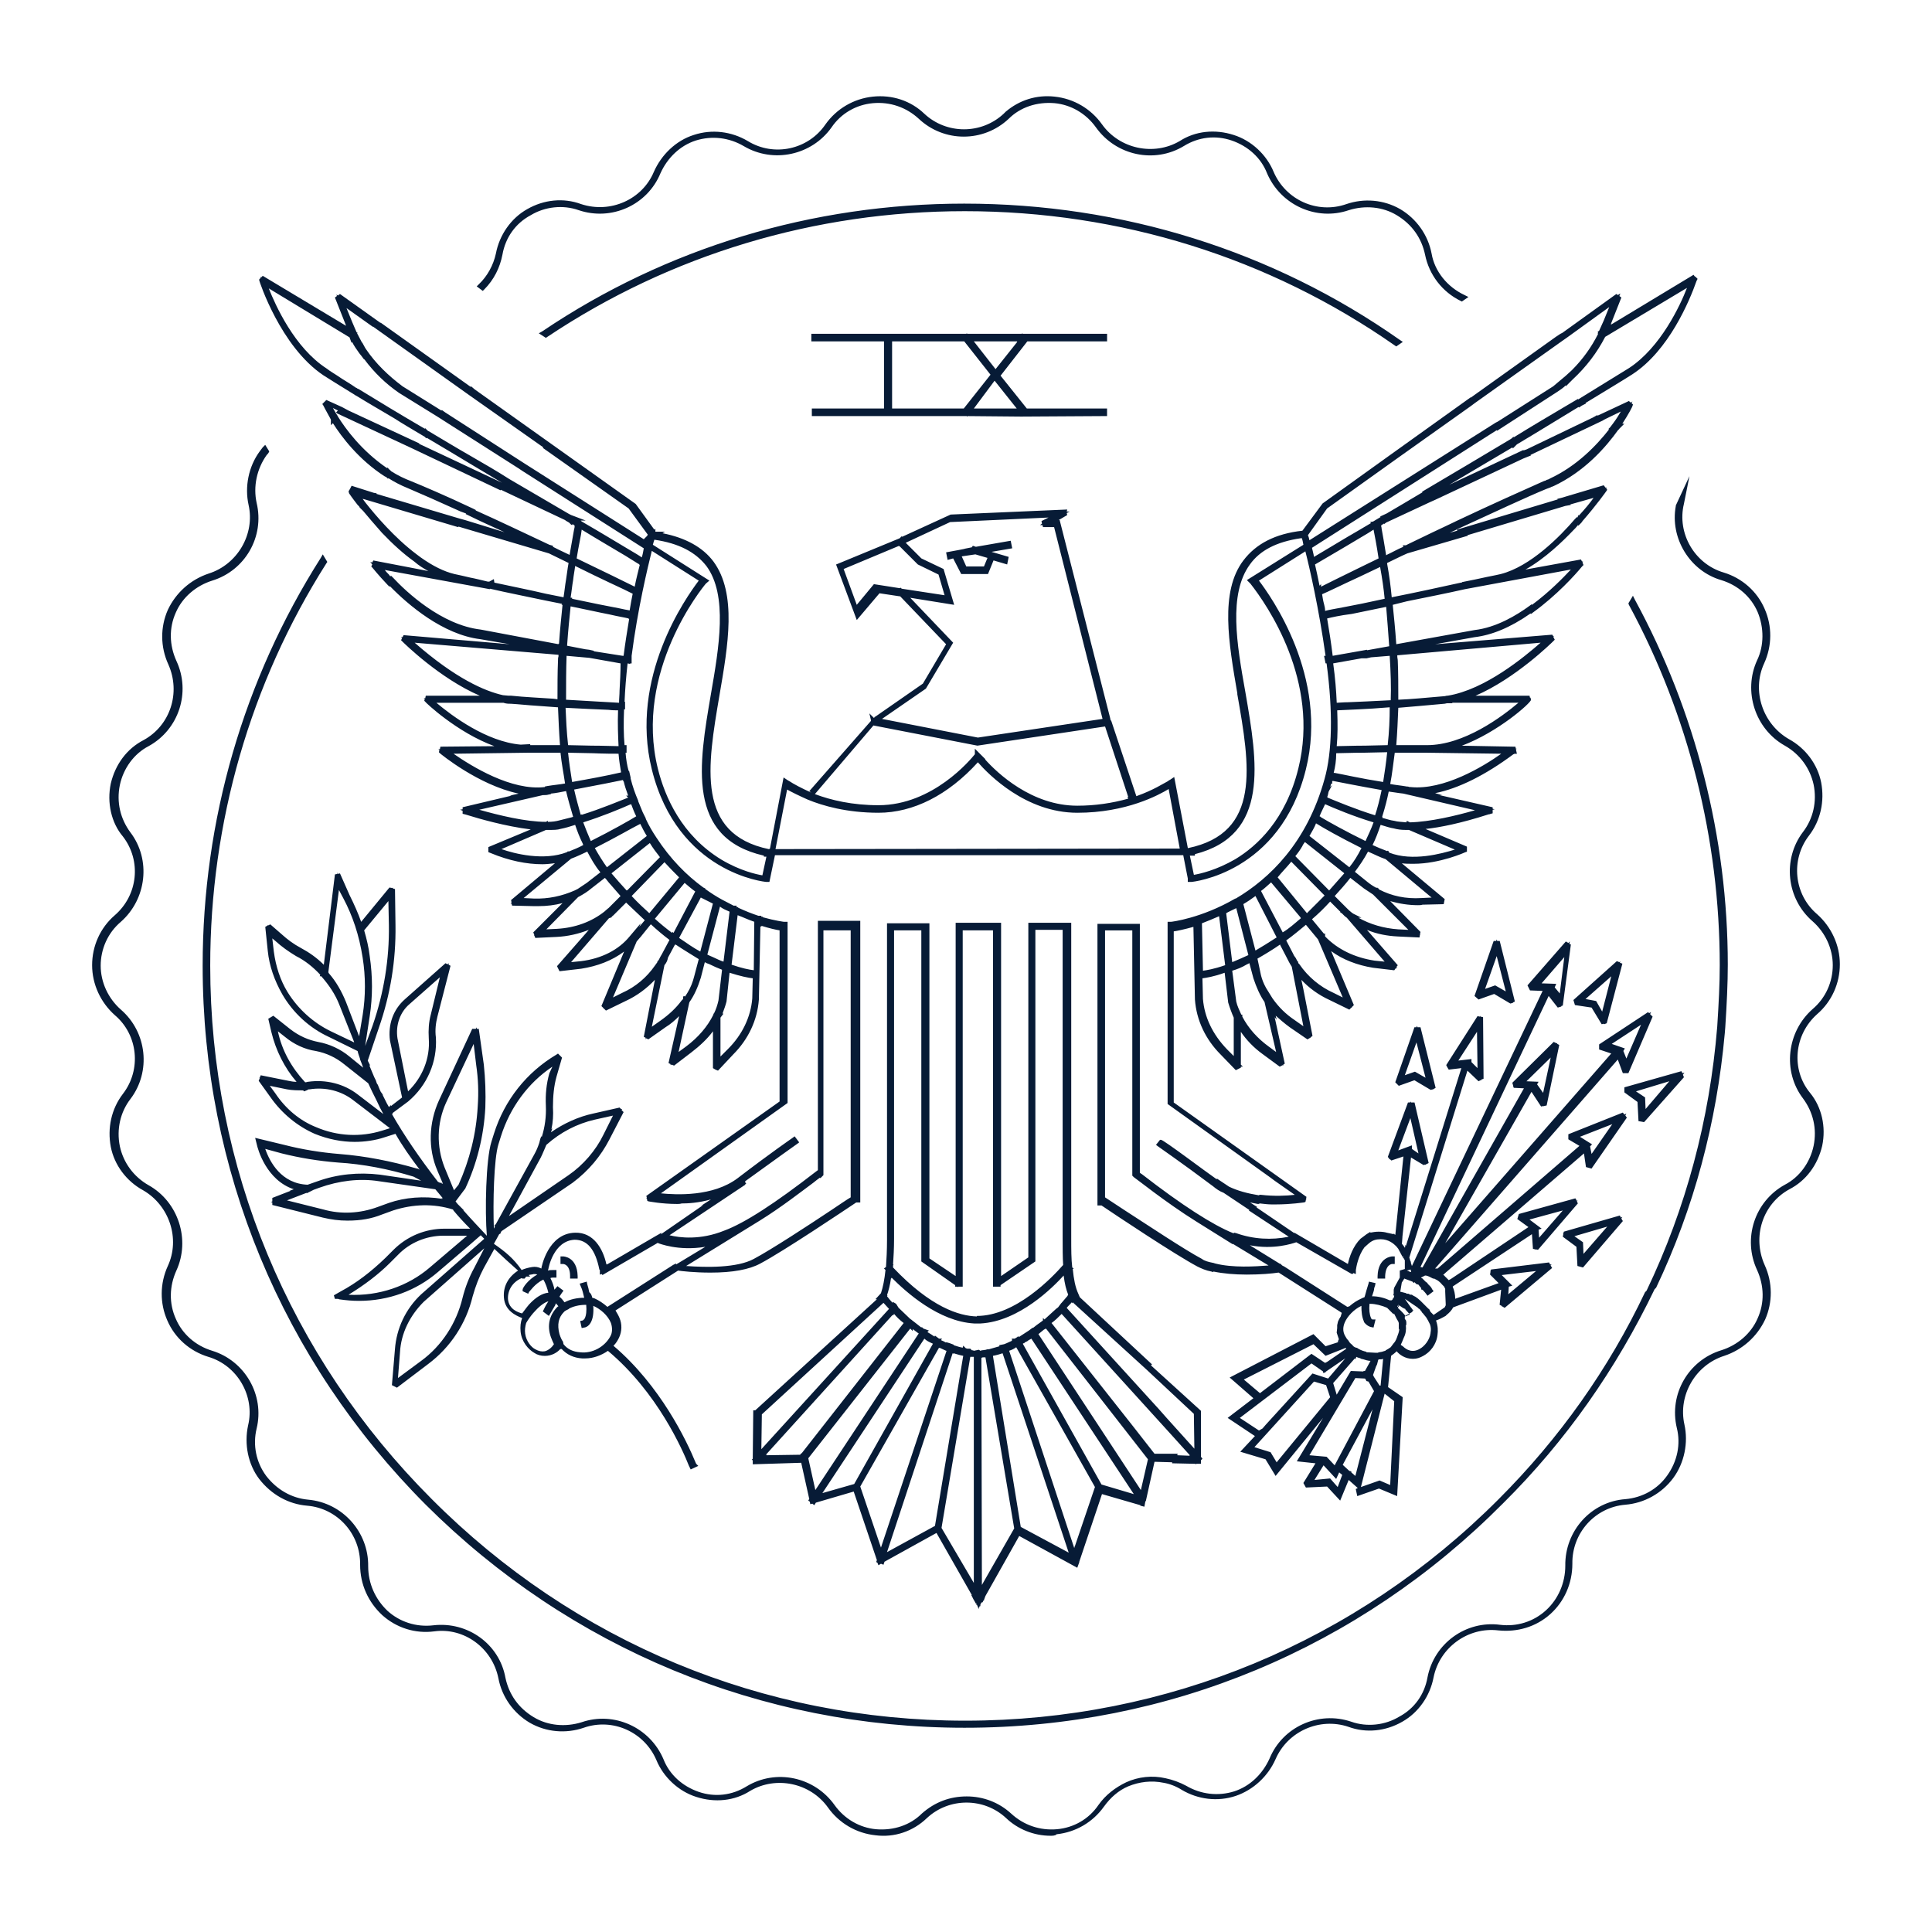 <svg xmlns="http://www.w3.org/2000/svg" width="350" height="350" viewBox="0.5 568.5 350 350"><path fill="#071b36" d="M190.813 901.065c-3.017 0-5.942-1.188-8.045-3.2-4.023-3.748-10.33-3.748-14.354 0-2.47 2.378-5.852 3.566-9.326 3.11-3.474-.367-6.583-2.195-8.594-5.03-3.2-4.48-9.417-5.76-14.08-3.017-2.834 1.828-6.4 2.194-9.783 1.097-3.2-1.006-5.942-3.565-7.222-6.674-2.194-5.12-7.954-7.68-13.166-5.85-3.2 1.096-6.766.822-9.783-.915-2.927-1.737-5.03-4.663-5.67-8.046-1.096-5.486-6.216-9.235-11.61-8.504-3.475.457-6.858-.64-9.418-2.926-2.56-2.377-4.023-5.577-4.023-9.143.09-5.577-4.115-10.24-9.6-10.697-3.384-.274-6.492-2.012-8.687-4.846-2.01-2.65-2.743-6.31-2.01-9.69 1.28-5.305-1.92-10.88-7.224-12.436-3.293-1.006-6.035-3.383-7.407-6.583-1.37-3.108-1.37-6.674.092-9.874 2.286-4.937.274-10.97-4.48-13.714-3.018-1.645-5.21-4.57-5.852-7.862-.64-3.383.09-6.856 2.194-9.6 3.383-4.39 2.743-10.697-1.463-14.263-2.56-2.285-4.114-5.577-4.114-9.05 0-3.476 1.463-6.768 4.114-9.053 4.206-3.657 4.846-9.874 1.463-14.263-2.103-2.47-2.926-6.126-2.194-9.6.823-3.475 2.926-6.31 5.943-7.863 4.846-2.65 6.766-8.594 4.48-13.713-1.463-3.2-1.463-6.766-.09-9.875 1.46-3.108 4.113-5.485 7.404-6.582 5.21-1.646 8.412-7.132 7.223-12.436-.73-3.29 0-6.947 2.01-9.69.093-.092.184-.274.275-.366s.183-.273.274-.365l.457-.457.73 1.188-.09.184c-.093.183-.184.274-.275.365l-.09.092c-1.83 2.56-2.47 5.76-1.83 8.686 1.463 6.127-2.103 12.253-8.046 14.08-2.927.915-5.395 3.02-6.584 5.76-1.28 2.835-1.188 5.944.092 8.778 2.65 5.67.457 12.435-5.03 15.45-2.65 1.373-4.57 4.024-5.21 7.042-.64 3.107.09 6.125 1.92 8.594 3.75 4.938 2.926 12.068-1.737 16.183-2.376 2.012-3.656 4.938-3.656 7.954 0 3.02 1.372 5.944 3.657 7.956 4.755 4.113 5.486 11.245 1.738 16.183-1.83 2.376-2.56 5.484-1.92 8.594.64 2.925 2.47 5.484 5.21 7.04 5.396 3.017 7.59 9.874 5.03 15.45-1.28 2.835-1.372 5.943-.092 8.777 1.19 2.744 3.566 4.847 6.583 5.76 5.942 1.83 9.508 8.048 8.045 14.08-.73 3.02-.09 6.127 1.737 8.596 1.92 2.47 4.572 4.022 7.59 4.298 6.216.548 10.97 5.85 10.88 12.068 0 3.108 1.28 5.942 3.473 8.045 2.194 2.012 5.21 3.018 8.32 2.65 6.217-.73 11.977 3.385 13.074 9.51.64 3.018 2.376 5.486 5.12 7.132 2.56 1.553 5.76 1.827 8.685.913 5.852-2.012 12.343.914 14.812 6.674 1.097 2.835 3.474 4.938 6.4 5.943s6.034.64 8.686-1.006c5.303-3.2 12.25-1.737 15.91 3.383 1.828 2.56 4.57 4.114 7.496 4.39 3.2.273 6.216-.732 8.32-2.835 2.376-2.104 5.118-3.108 8.136-3.108s5.852 1.097 8.046 3.108c2.285 2.103 5.21 3.108 8.32 2.834 3.018-.274 5.76-1.828 7.497-4.39 1.28-1.827 3.107-3.2 5.027-4.113 2.194-1.006 4.754-1.28 7.13-.73 1.282.273 2.562.73 3.75 1.37 2.65 1.555 5.76 1.92 8.687 1.006 2.834-.915 5.12-3.11 6.4-5.943 2.376-5.76 8.867-8.686 14.81-6.675 2.835 1.006 6.126.64 8.687-.914 2.744-1.463 4.572-4.022 5.12-7.13 1.19-6.127 6.95-10.333 13.166-9.51 3.018.365 6.035-.55 8.32-2.65 2.194-2.013 3.475-4.94 3.475-8.047-.09-6.308 4.664-11.61 10.88-12.067 3.11-.274 5.853-1.828 7.59-4.297 1.828-2.56 2.47-5.67 1.736-8.595-1.463-6.125 2.104-12.25 8.047-14.08 2.926-.913 5.394-3.016 6.582-5.76 1.28-2.834 1.19-5.942-.092-8.776-2.65-5.67-.457-12.435 5.03-15.452 2.65-1.37 4.57-4.02 5.21-7.04.64-3.108-.09-6.125-1.92-8.594-3.748-4.937-2.926-12.068 1.737-16.183 2.377-2.012 3.657-4.938 3.657-7.954 0-3.017-1.37-5.94-3.657-7.953-4.754-4.115-5.485-11.246-1.737-16.184 1.83-2.377 2.56-5.485 1.92-8.594-.64-2.927-2.468-5.487-5.21-7.04-5.396-3.018-7.59-9.875-5.03-15.453 1.28-2.65 1.28-5.942.092-8.776-1.188-2.742-3.565-4.845-6.582-5.76-5.67-1.645-9.326-7.588-8.23-13.44v-.09l2.47-5.304-1.006 5.03c-1.28 5.302 1.92 10.878 7.223 12.433 3.29 1.005 6.033 3.382 7.405 6.582 1.37 3.108 1.37 6.675-.09 9.874-2.287 4.938-.276 10.972 4.478 13.715 3.017 1.647 5.21 4.572 5.852 7.864.64 3.383-.092 6.856-2.194 9.6-3.382 4.39-2.742 10.697 1.464 14.263 2.56 2.286 4.114 5.577 4.114 9.052 0 3.473-1.463 6.765-4.114 9.05-4.206 3.75-4.755 10.057-1.28 14.264 2.103 2.56 2.926 6.125 2.194 9.6-.823 3.475-2.926 6.31-5.943 7.863-4.846 2.65-6.766 8.594-4.48 13.714 1.464 3.2 1.464 6.767.092 9.875-1.463 3.108-4.113 5.486-7.405 6.583-5.212 1.646-8.41 7.132-7.223 12.435.73 3.29 0 6.948-2.013 9.69-2.103 2.835-5.303 4.572-8.686 4.847-5.484.457-9.69 5.12-9.6 10.697 0 3.565-1.463 6.856-4.022 9.143-2.56 2.285-5.942 3.29-9.417 2.926-5.484-.64-10.604 3.108-11.702 8.503-.64 3.382-2.742 6.398-5.668 8.044-3.018 1.737-6.583 2.104-9.783.915-5.21-1.738-10.97.82-13.166 5.85-1.37 3.11-4.02 5.578-7.222 6.675-3.29 1.098-6.857.64-9.783-1.097-1.005-.64-2.193-1.098-3.29-1.28-2.195-.457-4.39-.183-6.4.64-1.737.73-3.2 2.012-4.39 3.657-2.01 2.834-5.12 4.663-8.594 5.028-.18.272-.82.272-1.097.272zM175.27 881.5c-36.845 0-71.497-14.354-97.645-40.41-26.057-26.15-40.412-60.802-40.412-97.647 0-26.33 7.406-51.84 21.395-73.874l.366-.64.823 1.37-.183.274c-13.806 21.76-21.03 46.994-21.03 72.868 0 36.39 14.264 70.766 40.138 96.64 25.783 25.875 60.068 40.138 96.64 40.138 36.48 0 70.857-14.263 96.64-40.137 10.972-10.972 19.933-23.59 26.515-37.486l.092-.092.182-.182c7.132-14.903 11.43-30.994 12.8-47.818.275-4.297.457-7.77.457-11.153 0-22.767-5.67-45.35-16.458-65.28l-.09-.274.822-1.37.365.73c10.97 20.205 16.82 43.062 16.82 66.103 0 3.384-.182 7.133-.456 11.338l-.09 1.098c-1.464 16.183-5.578 31.635-12.436 46.08l-.092.092-.183.182c-6.948 14.446-16.09 27.52-27.43 38.766-26.146 26.33-60.706 40.684-97.552 40.684zm2.196-22.31l-.092.093v-.366l-.092.092-.09-.185-.367-.64-.365-.73h.092l-6.4-11.247-9.417 5.212-.184.55-.456-.184-.458.273-.183-.458-.183-.092v-.182l.09-.184-4.205-12.434-6.857 2.01-.274.458-.366-.274-.366.092-.09-.457-.275-.185.092-.182.09-.092-1.463-6.582-8.777.274v-.73l-.183-.093.09-.092.092-.092.09-8.777h.367l22.034-20.115h-.273l1.006-1.097c.366-1.098.64-2.47.823-4.206l-.274-.274.365-.274c.092-1.37.184-3.017.184-4.937V735.76h7.68v60.71l4.755 3.2v-64h8.23v64l4.936-3.384V735.67h7.772v57.142c0 2.012 0 3.75.183 5.304l.275.183-.184.09c.184 1.83.457 3.292 1.006 4.48l.274.64 13.074 12.16-.183.184 9.05 8.23v8.32l.275.364-.09.092-.185.182v.64h-.822l-.092.093-.092-.092-4.204-.092v-.182l-3.2-.09-1.554 7.038v.092H208l-.184 1.006-.73-.183v-.09l-6.95-2.012-4.113 12.25v.092l-.366 1.006-1.005-.55-9.51-5.21-6.124 10.88-.275.73h.092l-.274.184v.184l-.273.09-.183.367v.366l-.09-.183-.093.274-.09.092v.272l-.093-.183-.27-.64zm.822-44.707l.092 41.143 5.852-10.24-5.21-30.994h-.367-.092l-.275.09zm-7.223 30.81l5.852 9.967V814.3h-.64l-5.212 30.994zm14.355-.182l8.686 4.664-11.978-36.114c-.55.183-1.188.365-1.736.457v.09l5.028 30.904zm-12.343-31.45l-11.886 36.022 8.687-4.754 5.12-30.812c-.55-.092-1.097-.274-1.737-.457v.09l-.183-.09zm10.24-.458l11.794 35.75.092-.367v.092l3.658-10.788-14.264-25.327c-.365.274-.73.458-1.28.64zm-26.97 24.595l3.748 11.063 11.886-35.658h-.09c-.367-.182-.824-.365-1.19-.548v.09l-.09-.09-14.264 25.143zm43.7-.366l5.853 1.74-18.56-28.16c-.274.182-.55.272-.73.456-.184.092-.366.183-.55.273l.092.09h-.184c-.09 0-.09.093-.182.093l14.262 25.508zm-32.09-26.42l-18.47 27.976 5.76-1.646 14.264-25.417c-.64-.275-1.188-.55-1.553-.914zm20.663-.824l18.56 28.25 1.28-5.575-18.47-23.68-.09.092v-.092l-.092.092c-.092 0-.092.09-.183.09-.365.276-.64.55-1.005.824zm-41.692 22.49l1.28 5.76 18.65-28.25.093-.09c-.364-.276-.73-.55-1.097-.824v.366l-.457-.458-18.468 23.497zm66.835-.548l2.285.092-.09-.092h.09l-3.383-3.748-19.84-21.852c-.64.64-1.188 1.188-1.828 1.646l14.72 18.65h-.09.09l3.932 5.03h4.205l-.092.274zm-74.514-.09h.182l-.09.09 6.124-.09.092-.184.183-.092 18.47-23.588c-.732-.55-1.28-1.098-1.738-1.646l-.182.274-.092-.09-22.95 25.325zm-.733-7.315l-.092 6.31 23.13-25.418c-.364-.365-.64-.73-1.005-1.098l-22.033 20.206zm73.326.64l5.028 5.577-.09-6.31-8.504-7.954-13.44-12.25-.09.182-.092-.183c-.274.366-.64.64-.915 1.005l16.73 18.378 1.373 1.554zm-35.29-12.252c.09 0 .272 0 .364.092l.457-.09.457-.092.275.182.274-.09c.273 0 .548-.092.73-.092.183-.092.366-.092.548-.092l1.92-.55-.09-.182.914-.183.457-.184c.364-.184.64-.274 1.005-.458l-.092-.092.092-.09-.092-.184h.55l.456-.274.182-.183.09.182 1.83-1.188.366-.274.365-.274v.092c.457-.366.914-.732 1.463-1.098l.365-.274v-.457l.275.273c.73-.64 1.372-1.28 2.103-1.92l.366-.274.274-.367.273-.365.093-.092c.366-.457.732-.822 1.098-1.28v-.09l.093-.093c-.366-.914-.64-2.01-.823-3.474-1.92 2.102-8.046 8.318-15.086 8.685h-1.097c-6.49-.366-12.343-5.67-14.995-8.32v.183l-.09-.09c-.184 1.28-.46 2.285-.732 3.107l.092.092-.092.092c.365.456.64.82 1.006 1.187l.092-.183.09.092.458.274.457.73c.64.64 1.372 1.28 2.103 2.012l.275.184.092.09.366.275c.457.366.822.642 1.28 1.007l.09-.092.274.274 1.006.365-.273.273c.457.275.914.55 1.28.823l.09-.182.732.55h.55l-.184.272.183.092c.274.092.548.274.73.365v-.09l.64.182.732.273v.092c.55.183 1.098.365 1.646.457l.09-.366.458.457.274.092h.548l.278.276zm-14.264-14.993c6.855 7.223 11.976 8.776 15.176 8.868v-.092c7.04 0 13.714-7.04 15.634-9.234-.09-1.463-.09-3.018-.09-4.847V736.95h-4.94v60.07l-6.308 4.297v.273h-1.37v-64.548h-5.486v64.548h-.824l-.09.092-.092-.092h-.366v-.273l-6.126-4.297v-59.978h-4.938v55.862c0 1.737-.09 3.292-.182 4.663h.09l-.09.183v.367zm81.004 42.24l-2.377-2.56-3.84.182-.457-.823 2.193-3.566-3.383-.364 4.755-7.863-8.595 10.515-1.828-3.017-4.57-1.37 2.65-2.835-4.938-3.292 4.663-3.565-4.297-3.75 15.177-7.86 2.194 2.193 2.56-.82-.547-1.647.09-.822v-.548c.093-.274.093-.64.276-.914.09-.184.18-.366.364-.64l.183-.64-.09-.092-11.34-7.224c-1.187.183-3.29.366-5.76.366-2.193 0-4.296-.184-6.033-.55l-.092.093-.274-.09c-1.006-.185-1.828-.55-2.56-.915-4.114-2.195-14.812-9.326-17.372-11.063h-.73v-51.017h7.68v45.074c.092.09.183.182.365.272 7.315 5.67 12.893 9.234 16.55 10.697h.092l.092-.092.365.09c3.107 1.1 6.4 1.28 9.507.642l-7.223-4.754.092-.092-4.662-3.11c-.732-.272-1.372-.73-1.92-1.187-5.852-4.39-9.875-7.132-9.967-7.223l-.365-.275.73-.915h.184c.457 0 8.32 5.943 10.057 7.132l.092-.092 2.194 1.463c1.553.73 3.2 1.188 5.394 1.555l.09-.092h.276c2.377.275 4.57.184 6.125 0l-3.657-2.56-.73-.548-18.652-13.35v-33.005h.64c.092 0 5.486-.64 11.61-4.206h.093c6.034-3.564 12.89-10.056 16.09-21.667 1.372-4.846 1.556-12.068.366-20.938h-.183l-.274-1.37h.273c-1.188-8.504-2.926-16.093-3.657-18.927l-8.41 5.303c2.01 2.652 12.707 17.372 8.502 34.195-4.663 18.835-20.572 20.39-20.754 20.39h-.64v-.64l-.823-4.207h-73.965l-1.006 4.846h-.55c-.182 0-16.09-1.554-20.753-20.39-4.114-16.64 6.217-31.176 8.503-34.193l-8.503-5.394c-.73 2.926-2.56 10.515-3.657 19.018v1.37h-.274v.093l-.458-.092c-.274 2.47-.457 4.754-.548 6.95h.09v1.37h-.182c-.092 2.377-.092 4.57.09 6.49h.367v1.373h-.183c.092 1.188.274 2.285.55 3.29h.09l.274 1.19v.182c.366 1.463.823 2.743 1.372 4.023v.092c.274.64.548 1.37.823 2.01l.55 1.098v.092c.548 1.188 1.187 2.285 1.92 3.383 2.56 3.932 5.485 6.857 8.502 9.052l.366.183v.092c1.006.73 2.012 1.37 3.017 1.92.73.365 1.372.73 2.103 1.097h.548v.274h.274v.092c1.372.64 2.56 1.097 3.657 1.463h.55v.184h.273v.09c2.286.642 3.84.824 3.84.824h.64v32.823l-22.948 16.366c2.743.274 9.417.64 13.897-2.742 5.85-4.48 9.965-7.314 9.965-7.314l.366-.274.824 1.097-.366.274s-3.75 2.65-9.417 6.767v.182l.184.275-.183.092v.09l-13.713 9.145c1.83.457 5.577.914 9.874-.823 3.75-1.37 9.327-5.028 16.64-10.697.092-.09.275-.183.367-.273v-45.166h7.68v51.018h-.73c-2.195 1.463-13.076 8.777-17.373 11.062-2.01 1.098-5.03 1.646-9.05 1.646-2.927 0-5.212-.274-5.853-.366l-11.336 7.224c.274.457.55.914.73 1.37.46 1.098.46 2.38-.09 3.566-.274.55-.548 1.006-1.006 1.463 8.503 7.224 13.257 17.19 14.903 21.213 0 .09.093.09.093.183l.366.365-1.373.642-.183-.365s0-.092-.092-.184c-1.188-3.017-5.76-13.44-14.72-20.938-1.188.823-2.65 1.372-4.114 1.372h-.55c-1.462-.09-2.742-.64-3.748-1.737l-.09.092-.092-.092c-.55.64-1.555 1.28-2.834 1.28-.73 0-1.372-.183-1.92-.55-1.097-.64-2.286-2.01-2.47-3.84-.09-.913 0-1.736.275-2.468-1.19-.457-3.11-1.37-3.293-3.657-.183-2.012.73-3.748 2.56-4.938-1.463-1.28-2.834-2.56-4.297-3.93l-1.92 3.473c-.823 1.555-1.463 3.2-2.01 5.12-1.19 4.938-4.024 9.235-8.047 12.252l-5.668 4.297-.915-.46.548-6.49c.274-3.75 1.92-7.315 4.754-9.967l11.43-10.058c-.184-.183-.46-.457-.64-.64l-2.104 1.83-5.668 4.845c-3.932 3.383-8.96 5.21-14.263 5.21-1.19 0-2.286-.09-3.566-.273l-.273-.09h-.548l-.184-.642 1.28-.73c2.743-1.464 5.394-3.475 8.045-6.035l1.464-1.463c2.47-2.47 5.76-3.84 9.234-3.84h4.663c-1.096-1.098-2.102-2.194-3.016-3.29l-.092-.185c-3.474-1.097-7.223-1.006-10.88.184l-2.01.73c-1.83.732-3.75 1.098-6.218 1.098-1.554 0-2.926-.184-4.48-.55l-9.143-2.284v-.457l-.273-.092.274-.09v-.64l3.293-1.28h-.183l.73-.274h.092c-5.03-1.646-6.583-7.314-6.766-8.23l-.274-1.096 5.303 1.28c3.2.822 6.583 1.37 9.966 1.645 4.664.365 9.327 1.28 14.08 2.65h.092l.366.184c-1.737-2.286-3.2-4.39-4.39-6.492l-2.01.64c-1.646.55-3.566.823-5.395.823-2.286 0-4.754-.457-7.223-1.462-3.108-1.372-5.943-3.657-8.046-6.675l-2.103-2.926.184-.457-.09-.092h.09l.183-.457 5.028 1.007c.457.092.915.184 1.463.184-2.194-2.56-3.75-5.668-4.57-9.05l-.55-2.378.458-.274.457-.274 3.108 2.47c1.555 1.187 3.2 1.92 5.03 2.285 2.01.364 4.023 1.278 5.668 2.65l2.47 2.01c-.184-.548-.367-1.005-.55-1.462h-.09l.09-.092c-.183-.548-.366-1.006-.457-1.463l-5.21-2.56c-3.566-1.646-6.492-4.39-8.412-7.68-1.463-2.56-2.377-5.212-2.65-7.863l-.458-4.388.457-.275v-.09l.09.09.367-.183 2.103 1.83c1.006.913 2.103 1.735 3.474 2.468 1.373.73 2.835 1.736 4.115 3.017l2.012-16.367.457-.09v-.275l.09.274.367-.09 1.738 3.93c.823 1.646 1.554 3.292 2.103 4.846l5.12-6.217.55.092.09-.09v.182l.367.092.09 6.582c.093 6.31-.913 12.526-3.016 18.56l-2.01 5.944.457.914-.183-.092c.274.64.548 1.37.914 2.194l.274.548.183.55.183.274.366.914c.09.09.09.273.183.365l.457.64-.183-.184c.092.184.184.365.275.55.183.364.366.73.548 1.097.09.182.274.457.366.64l.365-.366v.184l2.012-1.554-2.194-10.332c-.366-2.834.548-5.576 2.743-7.496l7.314-6.492.366.184.274-.184-.09.274.365.183-2.377 9.234c-.274 1.098-.457 2.377-.274 3.75.274 4.388-1.554 8.685-5.03 11.61l-2.833 2.103.092.092-.183.092c2.193 3.84 4.936 7.862 8.32 12.25l.365.184h.366l-.09.092.274.092-1.005-2.378c-1.738-4.022-1.555-8.686.273-12.708l6.034-12.983h.64l.183-.274v.273h.366l.914 6.49c.274 2.562.366 5.213.274 7.772-.274 5.212-1.554 10.24-3.657 14.72l-.09.093-1.647 2.193.366.458.274.274.915.915-.183-.092c1.372 1.555 2.834 3.108 4.297 4.662-.367-4.388-.184-13.805.822-17.005l.457-1.463c1.92-6.127 5.942-11.155 11.336-14.355l.274-.183.73.73-1.004 3.476c-.457 1.645-.64 3.474-.64 5.485.09 1.463 0 2.743-.274 4.022l.183-.183-.274.73c2.378-1.645 5.03-2.833 7.59-3.382l4.845-1.098.274.275h.182l-.092.182.366.365-2.56 4.937c-1.555 3.018-3.75 5.67-6.674 7.863l-12.892 8.777-.274.55-.09-.093-1.007 1.827c2.102 1.463 3.565 2.652 5.028 4.755l.183-.09c.46-.185 1.098-.367 1.738-.46.548-.09 1.097 0 1.646.275 0-.183 1.19-6.4 6.126-6.49 3.292-.093 5.028 2.833 5.668 5.76l.09-.092v.09l8.778-5.12.64-.364.457-.273-.09.274 7.68-5.302-.458.183 1.83-1.187c-2.287.64-4.207.73-5.304.73-.273.092-.64.092-.822.092-2.834 0-5.028-.457-5.12-.457l-.274-.092-.09-.457h-.184l.183-.092-.092-.366 24.138-17.097V737.04c-.64-.09-1.83-.365-3.292-.822v.184l-.183-.092-.274 13.257c-.275 3.75-1.92 7.224-4.664 9.966l-2.743 2.926-.457-.185-.457-.273v-6.674c-1.007 1.37-2.378 2.65-3.933 3.84l-3.108 2.377-.458-.184-.183.093v-.183l-.367-.183 1.92-8.504c-.73.732-1.554 1.463-2.468 2.012l-3.11 2.195-.365-.184-.183.184.09-.275-.365-.183 2.012-10.33c-1.463 1.554-3.292 2.925-5.303 3.84l-3.564 1.736-.366-.366h-.09v-.092l-.367-.365 4.114-9.874c-2.194 1.647-4.846 2.652-7.77 3.11l-3.933.456-.183-.365-.273-.548 5.21-5.943.55-.64c-1.83.73-3.84 1.187-5.852 1.28l-3.84.182-.183-.457h-.09l.09-.09-.183-.46 5.302-5.302c-1.372.366-2.834.55-4.39.55h-.822l-3.932-.093-.09-.365h-.184l.183-.183-.09-.457 7.953-6.675c-.823.09-1.554.183-2.286.183-2.834 0-6.034-.64-9.326-2.012l-.457-.182v-.457h-.09.09v-.456l7.68-3.2c-4.57-.55-9.6-2.012-11.336-2.56-.366-.092-.55-.183-.64-.183l-.366-.09v-.55l-.457-.183.46-.087v-.365l8.87-2.103h-.367l1.646-.366c-7.315-1.554-14.172-7.223-14.264-7.314l-.183-.183.092-.366-.183-.184h.274l.09-.457 9.784-.092c-6.766-2.468-12.526-7.953-12.526-8.044l-.183-.184.093-.273-.183-.185h.274l.09-.457h9.784c-7.223-3.108-13.714-9.508-13.988-9.783l-.274-.273.183-.366-.184-.183h.274l.183-.365 19.2 1.645-5.303-.914c-6.766-.823-13.074-6.218-16.366-9.6l-.092.09-.366-.365c-1.646-1.737-2.743-3.108-2.743-3.108l-.183-.184.183-.365-.366-.457.366.093.183-.366 6.674 1.28 3.292.64c-.823-.457-1.737-1.005-2.56-1.737-1.92-1.37-3.84-3.107-5.85-5.21-1.373-1.556-2.47-2.835-3.384-3.933l-.458-.457c-.09-.092-.09-.092-.183-.183l-.09-.183-.275-.275c-1.006-1.28-1.554-2.103-1.554-2.103l-.092-.366.274-.456.274-.55 4.023 1.28.548.093-.09.09 15.085 4.48 1.005.275 7.13 2.193c-1.462-.64-2.924-1.37-4.387-2.012l-2.652-1.28.092-.09-1.006-.366c-3.84-1.737-7.13-3.2-9.51-4.206-1.37-.547-2.56-1.187-3.564-1.828l-.09.092-.275-.273-.366-.183c-4.663-3.018-7.77-7.13-9.326-9.6l-.365.365v-1.006l-.09-.183c-.824-1.463-1.28-2.377-1.28-2.377l-.184-.274.732-.73 2.834 1.28 1.188.64 12.8 5.94v.093l14.994 7.04c-1.737-1.005-3.474-2.103-5.21-3.108-2.835-1.736-5.67-3.383-8.412-5.028l-.092.09-.274-.273-.458-.274c-1.83-1.097-3.565-2.103-5.12-3.108-2.47-1.463-4.846-2.835-6.766-4.023l-.183-.092-.274-.182c-2.835-1.738-4.572-2.835-5.578-3.475-7.77-5.212-11.61-17.098-11.61-17.19v-.18l.273-.276-.092-.183.183.092.274-.274 15.085 9.05c0-.09-.09-.18-.09-.272l-1.92-4.846.365-.274-.09-.274.273.183.366-.275 6.673 4.755.64.457h.09l16.275 11.61.09-.09.64.548 29.167 20.755 3.383 4.662.183-.183v.547h1.738l-.458.275c4.206.822 7.314 2.56 9.234 5.12 4.297 5.85 2.65 15.177 1.097 24.228-2.193 12.893-4.296 25.144 8.96 27.887h.092v-.092h.092l2.468-12.892.823.55c.092 0 .092.09.183.09.823.55 2.194 1.28 4.023 2.104l-.365-.274 11.154-12.708v-.184l-.275-1.187.823.823.09-.092.093-.184v.092l8.687-6.034 4.206-7.132-8.32-8.686h-.092l-3.656-.55-4.114 4.848-3.75-10.058 11.52-4.754.367-.365.09.092 8.778-4.022 21.12-.914-.092.365h.55l-.55.274.092.366-1.555.915h.184l9.143 35.84.092.457h.09l4.57 13.714c3.11-1.097 5.03-2.377 5.762-2.743.09-.09.183-.183.274-.183l.822-.548 2.47 12.89c13.348-2.74 11.245-14.9 8.96-27.884v-.184c-1.555-9.05-3.2-18.377 1.096-24.046 2.286-3.017 5.76-4.846 10.697-5.394l3.66-4.938 11.976-8.594 14.812-10.606h.09l15.36-10.972.824-.55.365-.18 9.783-7.042.273.184.458-.274-.182.457.365.273-1.92 4.846.183-.185-.183.275 14.994-9.053.274.366.092-.09v.09l.366.366-.183.364c-1.28 3.657-5.03 12.617-11.61 16.914-1.556 1.006-4.755 2.926-8.504 5.212l.092.09-.55.276c-.09 0-.09.09-.18.09-.093.092-.185.092-.276.184l-.273.184-.092-.092c-3.474 2.103-7.313 4.48-11.153 6.766l-.183.183-.092.093-.457.457-.09-.183c-4.024 2.377-7.864 4.662-11.43 6.766l13.44-6.31v.093l.548-.184 11.794-5.668.366-.184.64-.365.092.092 5.668-2.652.274.275.366-.184-.184.274.274.274-.092.273c0 .092-.64 1.372-1.83 3.2h.367l-.824.823-.09.092c-.093.092-.093.183-.185.183-2.284 3.2-6.124 7.59-11.793 10.24h-.092l-.09.09h-.093s-.092 0-.183.093l-.184.092h-.092c-.092 0-.092.09-.184.09-.09 0-.182.093-.273.093-3.566 1.462-9.418 4.206-16.184 7.313l-.365.184-1.006.457 1.37-.365-.09-.184 18.286-5.485-.092-.092.73-.182 7.68-2.285.367.457.183-.092-.092.183.183.275-.183.274s-1.737 2.467-4.297 5.393c-.09.184-.274.366-.366.458l-.364.366-.092-.09c-.273.364-.55.64-.914 1.005-1.828 1.92-5.028 5.028-8.594 7.04l10.057-1.828.184.365h.182l-.092.184.183.458-.272.273c-1.19 1.464-4.572 5.213-8.87 8.32l-.364.275-.092-.09c-3.657 2.56-7.04 3.93-10.148 4.296l-7.132 1.28 21.212-1.736.183.273h.183l-.183.092.274.548-.273.274c-.274.274-6.857 6.766-14.08 9.874h9.782l.09.365h.185l-.092.093.092.274c0 .55-5.943 5.852-12.526 8.32l9.69.183.092.365h.183l-.183.092.183.823h-.457s-.092.09-.183.09c-5.028 3.75-9.966 6.22-14.17 7.042l1.278.365h-.457l9.6 2.194v.275l.366.092-.366.09v.64l-.365.093s-.183.092-.364.092c-5.12 1.646-8.87 2.377-11.43 2.65l7.498 3.2v.458h.09-.09v.457l-.275.09s-4.57 2.104-9.417 2.104c-.823 0-1.463 0-2.104-.09l7.77 6.49-.092.458-.09.457-3.842.092c-.273.092-.548.092-.822.092-1.736 0-3.383-.275-5.028-.733l5.485 5.578-.09.365.09.092h-.09l-.092.55-3.932-.185c-1.92-.092-3.84-.457-5.577-1.188l5.576 6.4-.274.364.184.183h-.274l-.274.366-3.84-.457c-2.834-.457-5.486-1.463-7.59-3.017l4.115 9.78-.365.367v.09h-.092l-.365.367-3.565-1.737c-2.012-.915-3.748-2.194-5.12-3.657l.366 1.736 1.647 8.412-.366.274v.09h-.09l-.457.276-3.2-2.195c-1.006-.73-1.828-1.463-2.56-2.103l.183.73-.365-.456 1.83 8.41-.275.184v.184l-.092-.092-.548.274-3.11-2.286c-1.645-1.188-2.925-2.56-3.93-4.022v5.942l.365.366h-.366v.183l-.914.457-2.742-2.834c-2.743-2.742-4.39-6.217-4.663-9.966l-.274-13.165c-1.645.456-2.925.73-3.565.82v30.995l24.047 17.098-.092.365.183.092h-.183l-.092.457-.273.092c-.092 0-2.286.364-5.12.364h-.73c-.642 0-1.373-.092-2.196-.183l-.092.092h-.268c-.457-.09-.914-.183-1.37-.273l1.278.82-.09.093 6.855 4.662v-.09l9.69 5.668c.276-1.28.916-3.2 2.287-4.572l.73-.548.366-.273.732-.458-.092.183c.457-.092 1.006-.183 1.555-.183.64 0 1.19.09 1.464.183l1.28.274v-.185l.183.275h.09l1.464-14.172-2.193.73-.273-.273-.184.092.092-.184-.274-.273 3.657-9.875h.365l.092-.183.092.183h.64l2.56 10.972-.55.274v.093l-.09-.092-.274.093-2.285-1.372-1.555 14.355v.092l-.092 1.188c.184.184.365.457.55.732l.09-.55.092.184L265.238 762l-2.286.273-.274-.456-.183-.365 5.67-8.87.456.092.093-.183v.182l.457.092.09 11.154-.456.183v.184l-.09-.09-.367.182-2.012-1.92-10.515 33.828v.092c.092.183.092.365.184.55l.092.182v.183l.183.55.09-.183 23.59-49.646-2.287-.09-.457-.915 6.95-7.955.456.275.273-.275-.09.457.273.092-1.463 11.06-.274.093v.092l-.64.183-1.645-2.103-23.223 49.097.366.092 18.377-32.457-1.83-.092-.09-.183h-.09l.09-.092-.183-.64 7.497-7.405.547.273.092-.092v.184l.364.183-2.285 10.972-.458.092v.09l-.092-.09-.457.09-1.736-2.65-15.635 27.43 30.08-34.378-2.194-.732v-.914l8.868-5.852.184.183.365-.183-.184.365.46.457-4.39 10.24h-1.006l-.914-2.47-33.097 37.856h.457l25.69-22.217-2.01-1.19v-.913l9.873-3.932.274.366.365-.183-.183.366.273.366-6.4 9.234-1.006-.274-.365-2.47-25.143 21.67h.182-.183l-.367.365.274.092h-.092l.823.822.366-.184 14.08-9.417-2.012-1.462.273-.914 10.24-2.835.274.456.182-.09-.183.182.182.365-7.223 8.412-.458-.092-.092.092v-.092l-.365-.09-.183-2.652-14.263 9.418-.093.09c.274.642.457 1.373.457 2.196l7.863-2.835-1.555-1.555.092-.55-.092-.09h.092l.092-.274 10.514-1.28.183.366h.274l-.183.183.274.456-8.595 7.223-.457-.274h-.09v-.092l-.367-.183.273-2.742-8.686 3.2c-.274.55-.732 1.006-1.19 1.372l-.18.182c-.642.366-1.19.64-1.74.823.367 1.006.367 1.92.276 2.56-.184 1.83-1.372 3.2-2.56 3.84-.642.366-1.19.55-1.92.55-1.464 0-2.47-.823-2.927-1.372-.365.365-.64.55-1.006.823l-.55 5.67 2.653 1.827-1.006 17.92-3.292-1.37-3.932 1.37-.274-1.28.365-.183-1.646-1.463-1.546 3.75zm8.046-19.383l-4.298 16.915 3.384-1.19 1.92.823.73-15.177-1.736-1.372zm-9.874 15.36l1.37 1.555.823-2.195-.55-.457-.548 1.188-2.286-2.47-1.645 2.652 2.836-.274zm3.84-1.097l.73.64 3.11-12.068-5.396 10.057 1.19 1.097.364.09v.183zm-7.59-3.11l3.11.276 1.462 1.554 7.132-13.44-1.006-1.736-.366-.09-.182-.366-.092-.092-1.737-.092-8.32 13.988zm-9.965-1.462l2.927.915 1.098 1.828 9.69-11.794-.73-2.194-2.194-.64-10.79 11.885zm-2.65-5.303l3.475 2.286.64-.366.55-.64 8.502-9.325 2.834.914 3.11-3.656-3.476 2.377-.273.275-.09-.092-.184.092v-.274l-2.103-1.462-12.983 9.874zm16.915-6.308l.64 2.104 2.56-4.297 2.286.092v-.09h.275l1.006-1.83c-.456 0-1.005-.183-1.554-.366l.092.092-.366-.183c-.183-.09-.366-.09-.548-.183l-.184-.092-.183.457-.092-.183-3.93 4.48zm-16.184-.64l2.927 2.47 9.326-7.133 2.47 1.647.364-.184 3.475-2.377-.184-.183-.09.09-3.476 1.373-2.194-2.103-12.617 6.4zm24.596 1.097h.183l.456-4.845c-.183.092-.457.092-.64.092h-.183l-.092.184-.183.73-.182.367-.55 1.554.184.367.182.274.824 1.28zM88.23 794.644l-10.97 9.69c-2.56 2.56-4.115 5.762-4.298 9.145l-.366 4.662 4.206-3.108c3.75-2.743 6.4-6.856 7.497-11.43.456-1.827 1.187-3.747 2.102-5.394l1.83-3.565zm161.556 18.925h.273c.09 0 .09 0 .183-.09h.09l.55-.093c.183-.092.366-.092.548-.184h.093v-.09l.184-.09c.09 0 .09-.093.183-.093.09-.092.183-.092.274-.184.09-.09.183-.09.273-.183l.55-.73c.364-.366.548-.915.73-1.464.183-.457.274-.822.274-1.188l-.09.183v-1.187l-.092-.275-.274-.457-.457-.913-.092-.092v.184l-.183-.185-.55-.548-.456-.458c-1.006-.458-2.194-.73-3.017-.73h-.185c-.092 1.096 0 1.92.274 2.56.09.273.273.273.273.273h.55l-.366 1.463-.458-.092c-.092 0-.732-.183-1.28-.914v-.092c-.366-.822-.458-1.736-.458-2.834-1.37.64-2.56 1.92-3.017 3.018-.274.64-.458 1.554.09 2.47.093.182.185.272.276.456.092.09.092.183.183.183.092.092.092.184.184.275l.183.273c.09.092.09.092.183.184s.274.183.366.365c0 0 .09 0 .09.092l.274.182.274.092h.092l.273.183c.457.274 1.006.457 1.463.55v.09h.092l1.648.09zm-147.2-1.553c.73.914 1.736 1.37 3.016 1.463 2.194.273 4.48-1.006 5.486-2.926.366-.64.366-1.555.09-2.377-.547-1.372-1.92-2.56-3.2-3.11.092 1.372-.09 2.378-.457 3.02-.456.82-1.096.913-1.187.913l-.457.092-.274-1.28.457-.092s.182-.09.365-.365c.274-.55.366-1.372.274-2.47h-.092c-1.188 0-2.286.275-3.108.732h.09l-.548.274-.274.182-.092.092c-1.005 1.006-1.28 2.285-.823 4.022.183.55.366 1.006.64 1.372l.092.457zm-6.766-3.84c-.183.64-.274 1.28-.183 1.92.183 1.37 1.097 2.468 1.83 2.834.64.364 1.188.456 1.736.364.73-.183 1.372-.822 1.646-1.28-.184-.365-.367-.822-.55-1.28-.73-2.102-.274-3.93 1.097-5.394.09-.09.183-.183.274-.183-.182-.184-.273-.365-.457-.55 0 .093-.09.093-.09.185v.09c-.55.915-.915 1.555-.915 1.555l-.274.457-1.097-.822.183-.365s.274-.64.823-1.463c-.64.183-1.463.73-2.377 1.736-.548.55-1.005 1.19-1.37 1.737l-.276.458zm158.812 4.205c.64.64 1.736 1.28 3.107.457.822-.457 1.737-1.555 1.92-2.834v-.092c.09-.456.09-.913-.092-1.462l-.183-.365-.184-.366c-.18-.274-.272-.548-.547-.823l-.366-.457-.273-.273h.09l-.182-.184-.274-.365h-.09l-.276-.274-2.285-1.553.73.365-.73-.365 1.098 1.554c.09.092.182.184.182.275l.275.274-.184.09v.184l-1.006.55-.183.09-.092.09-.092.093v.458l.092.092c.183.184.183.457.183.73v.275h-.09c.09.823 0 1.556-.367 2.286-.182.457-.365.914-.548 1.28l.09.092.277.182zm-11.61-1.28l-.185.55.365-.092c0-.092-.09-.184-.09-.275-.09-.092-.09-.182-.09-.182zm10.604-3.748l-.366.823.366-.823zm6.582-.64l.092.09-.092-.09 2.012-1.372.184-.366v-.274l-.092-2.194v-.55l-.092-.09v-.092l-.092-.184-.365-.365c-.365-.457-.822-.822-1.28-1.006-.09-.093-.274-.093-.365-.093l-.366-.182-.365-.184c-.184-.09-.457-.182-.64-.182h-.092l-.366.183-.366.185.092.09h.09l.732.732c.092 0 .092.092.184.092l.182.272.366.366c.274.274.366.548.366.548l.273.366-1.098.823-.274-.366s-.274-.366-.64-.732h-.183l-.092-.365-.184-.184-.274-.366-.366-.092-.274-.273-.092-.093-.09.183-.275-.274-1.464-.55-.457.733-.274 1.645 1.097.274v.09h.366l.364.183h.273l.275.184.182.092.184.09c.274.183.64.457.914.73l.184.184.73.73.55.55h.09l.274.55.092.09.456.458zm-167.68-2.835c.183 1.83 1.83 2.378 2.56 2.56.366-.457.73-1.006 1.28-1.645 1.19-1.28 2.377-2.012 3.475-2.104-.183-.73-.457-1.646-.915-2.377-1.554.732-2.468 2.195-2.56 2.195l-.183.365-1.006-.457v-.274c0-.366 1.005-1.83 2.65-2.743-.183-.092-.457-.092-.64-.092-.274.092-.64.092-.915.183l.274.274h-.73l-.274.365h-.274c-.092 0-.183 0-.274-.09-1.647.732-2.56 2.194-2.47 3.84zm161.19 1.554c.73.642 1.37 1.373 1.37 1.464v.092l.823-.365-.82-.913v-.092s-.276 0-1.1-.64l-.273.456zm-145.92-1.827c.09 0 .273.092.365.092.823.365 1.646.914 2.377 1.555l11.61-7.406.275-.183.366-.182.184-.092v.183l5.303-3.2c-4.937.822-8.41-.64-8.503-.64l-.09-.092-10.058 5.85-.09-.182-.367.092v-.823l-.092-.09c-.73-3.66-2.194-5.396-4.48-5.396-3.84.182-4.754 5.21-4.754 5.302l-.09.273c.365-.09.64-.09 1.096-.09h.457v1.37h-.457c-.183 0-.458 0-.64.092.366.73.64 1.463.73 2.103l.55-.64 1.096.823-.274.365c-.09.183-.274.365-.366.55 0 .09-.09.09-.09.182.365.274.64.64.914 1.006 1.005-.55 2.286-.823 3.565-.823-.183-.64-.274-1.37-.64-2.103l-.183-.457 1.28-.366.092.457c.183.55.274 1.006.366 1.463.364.274.456.64.547 1.006zm145.828 1.554l.09.092.184-.458-.274.365zm-20.48-7.222l11.43 7.314.365-.093c.73-.64 1.464-1.098 2.286-1.463l.183-.092c.09 0 .182-.092.273-.092l.092-.273c.183-.64.365-1.37.64-2.194l.09-.366 1.19.274-.092.458c-.092.274-.183.458-.183.73-.09.458-.274.824-.366 1.19 1.098 0 2.195.273 3.2.73h.366l.183-.183v-.09l.09-.093.093-.092.092-.365h-.092v-.092l-.092-.092.092-.182v-.73l.092-.366 1.006-1.828v-1.28l.914-.274v-1.555c0-.092-.184-.274-.184-.365l-.182-.184.09-.09c0-.093-.09-.093-.09-.184v.273l-.823-1.554-.367-.457c-.457-.457-1.37-1.28-2.834-1.28-.823 0-1.464.184-2.105.732l-.822.73c-1.098 1.464-1.463 3.476-1.555 4.115v.73l-.457-.183-.09.184-.092-.09-.09.09-10.06-5.76c-.822.274-4.113 1.372-8.41.55l5.485 3.383v-.092l.366.366.366.19zm-169.51 5.12c5.487.274 10.79-1.555 14.72-4.938l6.767-5.76h-4.297c-3.11 0-6.126 1.28-8.23 3.474l-1.462 1.464c-2.103 2.103-4.663 4.023-7.497 5.76zm210.195-1.464l-.09 1.373 5.028-4.206-6.217.73 1.92 1.92-.64.184zm-18.468-2.925c.092 0 .184.092.274.092l.366.184h.092c.09-.09-.092-.365 0-.456l-.732.18zm-130.56-.822c3.658.274 9.235.365 12.252-1.28 3.108-1.646 9.966-6.126 14.08-8.868 1.646-1.098 2.834-1.92 3.474-2.286v-48.366h-4.937v44.343l-.548.55-.09-.093c-.275.183-.732.55-1.19.914-2.102 1.555-5.85 4.48-9.69 6.857l-13.35 8.228zm95.544-.55l.274.093c3.2.822 7.314.55 9.69.365l-6.49-3.93v.09l-6.583-4.113c-5.578-3.474-11.246-8.046-11.338-8.046l-.274-.272v-44.435h-4.938v48.365c.55.366 1.828 1.188 3.475 2.286 4.113 2.65 10.97 7.223 14.08 8.868.457.367 1.188.55 2.103.732zm58.88-6.033l.092 1.463 4.297-4.937-6.034 1.645 2.195 1.647-.55.183zm-178.652-29.53c-4.39 2.925-7.68 7.404-9.326 12.616l-.458 1.463c-.823 2.65-1.005 10.604-.823 15.268l.183-.365-.092-.184.274-.274 6.95-12.617c.365-.642.64-1.282.913-2.105l.183-.73.183-.458.093.09c.548-1.735.823-3.655.73-5.667-.09-2.012.092-3.932.64-5.852l.55-1.19zm-7.77 26.878l-.092.184 10.79-7.406c2.65-1.828 4.936-4.48 6.308-7.314l1.737-3.475-3.292.732c-3.2.73-6.217 2.284-8.777 4.57-.366.822-.64 1.554-1.006 2.285l-5.67 10.423zm-40.32-2.65l6.582 1.645c3.2.914 6.674.73 9.875-.457l2.012-.73c2.926-1.007 6.31-1.28 9.69-.732l-.182-.184.274.09-1.37-1.644-10.24-1.463c-3.475-.55-7.224-.092-10.79 1.188l-1.005.367-1.28.64v-.092l-3.567 1.372zm33.827-28.344l-5.027 10.697c-1.646 3.657-1.737 7.864-.274 11.612l1.736 4.205.823-1.006c2.01-4.478 3.2-9.232 3.473-14.17.183-2.56.092-5.028-.274-7.497l-.46-3.84zm-37.76 19.018c.824 2.377 2.927 6.31 7.68 6.49l1.83-.64c3.565-1.28 7.405-1.645 11.245-1.188l7.497 1.098-1.372-.73c-4.48-1.373-9.143-2.287-13.714-2.56-3.474-.276-6.857-.825-10.148-1.647l-3.017-.823zm240.002-.457l.273 1.37 3.75-5.394-5.853 2.286 2.194 1.372-.364.367zm-32.276.457l1.19.822-1.464-6.4-2.194 5.852 2.468-.914v.64zm-206.902-11.43l1.006 1.372c1.83 2.743 4.39 4.937 7.406 6.126 3.84 1.646 8.045 1.828 11.886.64l1.463-.457-6.583-5.028c-2.194-1.737-5.12-2.47-7.954-2.012h-.183l-.366.183-.458.183-.183-.184c-1.006 0-1.92 0-2.927-.183l-3.11-.64zm15.91 1.555l4.662 3.566c-.457-.823-.823-1.555-1.188-2.377l-.823-1.646c-.183-.457-.457-.914-.64-1.37l-.09-.185-4.39-3.474c-1.463-1.187-3.2-2.01-5.12-2.377-1.92-.273-3.932-1.188-5.577-2.56l-1.28-1.005c.73 3.474 2.47 6.582 4.937 9.233h.092c.183 0 .274-.09.457-.09 3.198-.455 6.49.367 8.96 2.287zm213.667-1.828l1.098 1.554 1.372-6.4-4.39 4.297 2.195.093-.274.456zM80.187 745.545l-5.486 4.846c-1.737 1.463-2.56 3.84-2.194 6.217l1.92 9.6c2.56-2.47 4.023-5.943 3.75-9.6-.093-1.556 0-2.927.365-4.298l1.646-6.766zm186.88 15.36l1.097 1.097-.092-6.583-3.382 5.212 2.377-.275v.548zm27.52-2.012l.548 1.372 2.652-6.126-5.304 3.475 2.378.822-.275.457zM131.02 752.86v7.04l1.37-1.372c2.56-2.56 4.115-5.76 4.39-9.143l.09-3.657c-.822-.09-2.193-.366-4.205-1.006l-.548 5.212c-.183.73-.458 1.463-.73 2.193h.182l-.55.733zm87.314-7.13l.092 3.748c.274 3.29 1.737 6.4 4.388 9.143l1.19 1.19v-6.95c-.366-.822-.732-1.828-1.007-2.742l-.64-5.395c-2.01.73-3.383.915-4.023 1.006zm-92.983 4.478l-1.92 8.87 1.373-1.007c2.194-1.645 3.84-3.564 4.937-5.76v-.183h.09c.367-.73.64-1.554.824-2.377l.64-5.485v-.09c-.73-.276-1.554-.642-2.286-1.007-.274-.092-.548-.184-.823-.366l-.73 2.835c-.55 1.736-1.19 3.2-2.104 4.48.093 0 0 .09 0 .09zm100.208 2.47c1.097 2.103 2.742 3.93 4.754 5.394l1.37 1.006-2.103-9.052c-.823-1.188-1.463-2.65-2.012-4.297l-.73-2.744c-.184.092-.366.184-.55.274-.73.457-1.646.823-2.56 1.097l.73 5.578c.184.822.55 1.554.915 2.377h.184v.365zM66.47 737.042c.458 1.554.824 3.108 1.007 4.663.548 3.748.548 7.314 0 10.88l-.823 5.394 1.37-3.748c2.013-5.852 3.018-11.978 2.927-18.104l-.09-4.39-4.39 5.305zm-16.64 1.463l.275 2.377c.366 2.743 1.188 5.212 2.47 7.314 1.92 3.108 4.662 5.577 7.862 7.132l4.206 2.01v-.09l-2.65-6.676c-.732-1.92-1.92-3.657-3.293-5.212h-.274l.092-.273c-1.28-1.373-2.743-2.562-4.39-3.384-1.37-.823-2.65-1.738-3.748-2.743l-.55-.457zm10.24 6.307c1.28 1.463 2.287 3.2 3.11 5.212l2.376 6.218.64-3.84c.55-3.475.55-6.95 0-10.424-.64-4.114-1.83-7.59-3.474-10.698l-.823-1.554-1.92 14.903.09.183zm60.8-1.46l-2.285 11.153 1.554-1.098c1.554-1.097 2.833-2.286 3.84-3.657l.273-.272v-.457h.092v-.09l.274.09.457-.73c.548-.915.914-1.83 1.188-2.927l.823-3.107c-1.006-.64-2.56-1.555-4.206-2.652v.092l-.092-.092-1.28 2.377c-.09.457-.18.823-.64 1.372zm110.172 6.033c1.098 1.555 2.378 2.834 4.023 3.932l1.555 1.097-2.104-10.788c-.365-.55-.64-1.098-.914-1.646l-1.188-2.284v-.092c-1.463 1.006-2.835 1.828-4.114 2.56l.64 3.018c.183.73.458 1.463.915 2.286l1.187 1.918zm4.846-6.217c1.555 2.284 3.75 4.112 6.218 5.21l1.646.822-4.48-10.514-2.193-2.65c-1.007.822-2.286 1.92-3.567 2.833l1.28 2.47c.092.274.274.457.458.73l.274.55h.092l.092.365.18.184zm-120.045-4.116l-4.297 10.148 1.646-.822c2.468-1.098 4.48-2.834 5.943-4.938l.457-.64v-.183h.09l.184-.275c.183-.366.366-.73.548-1.006l1.372-2.56c-1.097-.824-2.194-1.738-3.383-2.835l-1.92 2.377-.092.09-.547.642zm166.308 8.32l.915 1.098.822-6.583-4.113 4.753 2.65.092-.273.64zm-63.907-11.61l.183 8.593c.64-.09 1.92-.273 4.022-1.005l-1.098-8.868c-1.004.456-2.193.913-3.107 1.28zm-85.212 7.496c1.83.64 3.2.915 4.024 1.006l.09-8.777c-1.096-.367-2.01-.824-3.016-1.19l-1.097 8.96zm89.602-9.325l1.097 8.868c.913-.366 1.92-.823 2.925-1.28l-2.194-8.502c-.73.366-1.37.64-1.828.915zm17.92 4.205c2.285 2.377 5.394 3.84 8.96 4.39l1.828.183-6.856-7.955-.366-.273-.458-.458-.09-.09-.367-.185h.184l-1.92-1.92c-1.006 1.098-2.104 2.194-3.29 3.2l2.192 2.65.183-.09v.548zm-129.738-3.29l-6.857 7.953 1.83-.183c3.656-.457 6.765-2.012 8.776-4.48l2.012-2.377-.274.64 1.007-1.188c-1.097-1.006-2.194-2.103-3.383-3.2l-2.194 2.194c-.183.183-.274.274-.457.365l.09.09-.55.184zm17.83 6.58c.09.093.273.093.365.185.182.092.456.183.64.274.64.273 1.28.64 1.92.822l1.096-9.052c-.64-.274-1.28-.55-1.737-.915l-2.287 8.686zm-5.122-3.016c1.463 1.006 2.652 1.83 3.84 2.47l2.286-8.687-2.194-1.097-3.932 7.314zm104.413 2.286c1.097-.64 2.285-1.37 3.84-2.377l-3.84-7.498c-.732.55-1.555 1.098-2.195 1.463l2.195 8.412zm-105.6-3.383l.182.183 3.93-7.497c-.64-.457-1.28-1.006-1.92-1.555l-5.393 6.492c1.005.914 2.01 1.736 3.108 2.56l.092-.183zm110.536.09c1.098-.64 2.104-1.553 3.293-2.56l-.092-.183-5.302-6.31c-.64.55-1.19 1.1-1.828 1.556l3.93 7.498zm13.715-2.65c2.104 1.19 4.572 1.92 7.224 2.104l1.828.092-6.4-6.4c-.55-.365-1.098-.73-1.646-1.097l-2.47-1.92c-.913 1.188-1.92 2.285-2.833 3.29l2.194 2.196c.273.274.548.55.914.823l.273.183 1.464.73h-.55zm-141.348-3.748l-5.76 5.85 1.92-.09c3.292-.185 6.31-1.28 8.686-3.2l.183-.184c.183-.092.274-.274.457-.365l2.194-2.194c-.55-.64-1.188-1.37-1.83-2.103-.365-.366-.64-.823-1.005-1.188l-2.468 1.92c-.64.55-1.372 1.006-2.194 1.463l-.183.09zm9.69-.185c1.19 1.28 2.287 2.286 3.2 3.11l5.395-6.493c-.914-.914-1.828-1.828-2.65-2.742l-5.944 6.125zm117.03-3.383l5.303 6.492 3.108-3.11.092-.09-6.034-6.126c-.823 1.006-1.738 1.92-2.47 2.834zm-136.594 3.75l1.83.09c2.65.092 5.12-.457 7.405-1.463l.548-.274 1.646-1.098 2.47-1.92c-1.007-1.188-1.738-2.56-2.378-3.748-1.006.457-1.92.914-2.926 1.28l-8.595 7.13zm154.97-1.554c2.287 1.188 4.847 1.736 7.682 1.554l1.828-.09-8.32-6.95c-1.098-.365-2.103-.914-3.2-1.37-.73 1.37-1.554 2.56-2.377 3.655l2.378 1.92c.457.366 1.006.732 1.554 1.006l.09-.09.185.182v-.092l.18.275zm-15.176-6.035l6.125 6.217c.914-1.006 1.83-2.103 2.743-3.107l-.09-.092-7.042-5.576c-.182.274-.365.457-.457.73-.365.64-.822 1.28-1.28 1.83zm-123.886 3.11c.915 1.096 1.83 2.102 2.744 3.106l.09-.092v.09l5.944-6.032c-.64-.823-1.28-1.646-1.83-2.56l-6.947 5.486zm17.098-52.482c-.548.64-13.074 15.91-8.686 33.556 1.28 5.12 4.297 12.068 11.52 16.457 3.383 2.01 6.31 2.65 7.406 2.834l.73-3.383h-.456v-.184c-14.08-3.2-11.794-16.457-9.6-29.256 1.463-8.412 3.108-17.92-.823-23.224-2.013-2.56-5.03-4.114-9.418-4.755-.09.275-.183.55-.274.915l10.24 6.49-.64.55zm87.68 49.28l.732 3.476c1.097-.183 4.022-.822 7.496-2.834 3.932-2.377 9.144-7.13 11.43-16.457 3.93-15.817-5.67-29.623-8.686-33.463l-.092-.092-.55-.55 10.24-6.398c-.09-.55-.183-.915-.273-1.188h-.183c-4.39.64-7.406 2.194-9.234 4.754-3.932 5.395-2.377 14.445-.823 23.132 2.194 12.708 4.48 25.874-9.143 29.35v.272h-.914zm21.67-3.564l7.223 5.668c.823-1.006 1.555-2.194 2.194-3.475l-.183-.093c-3.473-1.736-6.765-3.564-8.045-4.39-.273.735-.73 1.465-1.188 2.29zm-129.464 2.194c.73 1.28 1.463 2.47 2.194 3.475l7.223-5.668c-.457-.732-.822-1.463-1.187-2.195-1.463.73-4.754 2.65-8.23 4.388zm143.91.823c4.204 1.646 9.507.183 11.884-.55l-8.32-3.564h-.64c-.73 0-1.462-.093-2.103-.275-.64-.09-1.463-.366-2.377-.64-.457 1.37-.914 2.56-1.463 3.656.822.367 1.646.733 2.65 1.1l.092-.093.092.092v-.093l.183.366zm-160.824-.64c2.286.822 7.68 2.193 11.886.548l.183-.182v.092l.09-.092v.092c.915-.366 1.83-.732 2.652-1.19l-.092-.272c-.548-1.098-1.005-2.286-1.37-3.383-.824.273-1.738.55-2.652.73-.55.184-1.28.184-2.103.184h-.548l-.183.09-7.864 3.383zm122.88-.092l-2.012-10.788c-1.828 1.098-7.68 4.297-16.55 4.297-9.324 0-16.09-6.948-18.01-9.144-5.395 5.943-11.703 9.143-18.012 9.143-5.76 0-10.148-1.28-12.8-2.378-1.646-.73-2.926-1.37-3.75-1.828l-2.102 10.79 73.236-.093zm25.326-5.85c.092 0 .183.092.273.183 1.37.823 4.663 2.65 8.046 4.298.457-1.005 1.005-2.103 1.463-3.382-3.66-1.098-7.134-2.56-8.778-3.292-.366.823-.733 1.462-1.006 2.194zm-133.395 1.098c.367 1.006.824 2.103 1.372 3.383 3.657-1.828 7.04-3.748 8.23-4.48-.367-.73-.64-1.462-.916-2.193-.09 0-.183.09-.274.09-1.645.732-4.937 2.103-8.41 3.2zm149.212-.276l.55.275c3.656-.092 8.32-1.19 11.794-2.195l-12.983-3.017c-.914-.09-1.83-.274-2.65-.366-.275 1.37-.642 2.834-1.19 4.57h.092l-.09.184c.73.183 1.462.457 2.193.548.64.184 1.37.184 2.194.275l.09-.275zm-168.045-2.01c3.566 1.005 8.412 2.193 12.07 2.193l.365-.184v.185c.73 0 1.462-.092 2.103-.274l2.194-.548.273-.09c-.457-1.556-.915-3.11-1.28-4.664-.914.183-1.83.366-2.743.457v.09l-.457.093c-.274.092-.64.092-1.006.092l-11.52 2.65zm153.6-2.287s.092 0 .092.092c1.553.64 5.027 2.104 8.593 3.2.457-1.372.823-2.835 1.188-4.57-4.205-.733-7.312-1.372-8.775-1.647h-.184v.55l-.182-.093c-.09.275-.09.457-.183.64l.365-.364-.64 1.188c-.09.275-.09.64-.273 1.005zm-135.04 3.11v.09c3.566-1.096 6.95-2.56 8.412-3.107l-.367-.365h.366c-.367-1.006-.64-1.83-.824-2.652l-.09.093v-.274c-1.28.273-4.48.914-8.87 1.736.366 1.646.823 3.2 1.19 4.57l.18-.09zm73.052-9.967c2.284 2.56 8.5 8.412 16.73 8.412 3.2 0 6.308-.457 9.233-1.28l-.182-.274h.183l-4.205-12.8-23.13 3.475-18.836-3.656-10.605 12.434c2.925 1.098 6.766 2.012 11.52 2.012 9.875 0 16.73-8.32 17.463-9.234v-1.006l.64.64 1.28 1.28h-.09v-.002zm77.073 5.03c6.034.64 13.257-3.75 16.457-6.035l-13.623-.183h-5.668c-.276 1.92-.458 3.84-.824 5.668.914.184 2.01.274 3.017.457.184 0 .274 0 .457.092h.183zm-173.35-6.035c3.292 2.286 10.515 6.766 16.55 6.034v-.092l.456-.092c1.096-.182 2.193-.273 3.2-.457-.275-1.92-.64-3.656-.824-5.576h-5.852l-13.53.183zm159.452 3.474h.183c1.555.275 4.663 1.006 8.777 1.646.274-1.737.55-3.566.73-5.395l-4.205.092c-2.193 0-4.022.09-5.028.09 0 1.373-.182 2.47-.457 3.567zm-138.697-3.657c.183 1.828.458 3.565.73 5.303 3.11-.55 6.127-1.098 8.87-1.737-.183-1.097-.366-2.194-.457-3.383-.914 0-2.56 0-4.662-.092l-4.48-.09zm139.337-7.68c.092 2.47.092 4.57-.09 6.49 1.096 0 2.924-.09 5.21-.09l4.022-.092c.275-2.468.366-4.754.366-6.856-4.205.365-7.953.457-9.508.548zm-139.337 6.308l4.206.092c2.194 0 3.93.09 4.937.09-.09-1.92-.182-4.02-.09-6.49-.458 0-1.006 0-1.737-.09-1.92-.093-4.663-.185-7.77-.367.09 2.01.18 4.298.455 6.765zm150.31 0h5.303c6.675 0 13.532-5.12 16.55-7.68h-11.98v.09h-.913c-.183 0-.365.093-.55.093-3.198.275-5.94.55-8.318.732-.093 2.194-.184 4.48-.367 6.766h.274zm-157.075 0h5.303c-.183-2.377-.274-4.663-.366-6.856h-.09c-1.19-.092-2.47-.184-3.75-.275-1.554-.09-3.108-.273-4.663-.365-.366 0-.64 0-1.097-.092l-.274-.09h-12.16c2.834 2.376 9.052 7.04 15.27 7.588l1.736-.092v.183h.09zm63.634-4.754l17.372 3.383 22.582-3.383-8.777-34.743h-2.012l-.092-.364h-.456l.366-.274-.09-.458 1.278-.64-17.83.823-8.044 3.748 2.834 2.834 4.023 1.92 1.92 6.49-7.954-1.278 7.77 8.137-4.936 8.32-7.953 5.484zm-57.235-3.474c4.39.274 8.137.457 9.6.55 0-.732.09-1.464.09-2.195.093-1.646.184-3.29.184-4.938l-5.668-1.006-4.114-.364c-.092 2.56-.092 5.302-.092 7.954zm138.973-6.583c.365 2.652.548 4.938.64 7.132.457 0 1.097-.093 2.01-.093 1.83-.09 4.665-.183 7.772-.365.092-2.378 0-5.028-.183-8.046l-3.383.274-.822.183h-.914l-5.12.914zm11.794 6.583c2.376-.09 5.027-.366 8.318-.64.184 0 .366-.092.55-.092h.09c6.767-1.098 13.897-7.04 16.823-9.6l-25.964 2.285v.184c0 .273.09.55.09.822.093 2.194.093 4.663.093 7.04zm-161.19-.732h.458c2.56.274 5.12.365 7.68.55l.73.09c0-2.468 0-4.754.092-6.948 0-.273 0-.55.092-.822v-.275l-26.057-2.193c7.406 6.49 12.708 8.777 16 9.508l1.005.09zm20.663-7.222h.183c.274-2.194.64-4.48 1.006-6.674h-.09v-.092c-.732-.184-1.92-.365-3.475-.73-1.92-.367-4.297-.916-7.04-1.464-.183 1.83-.458 4.39-.64 7.132l3.292.64.73.09.823.185v.092l5.21.82zm127.634-6.766c.365 2.103.73 4.48 1.006 6.766l6.217-1.098v.092l4.023-.73c-.184-2.652-.366-4.938-.55-7.133-2.284.457-4.388.915-6.216 1.28-2.195.274-3.75.64-4.48.823zm-169.6-7.77l.366.364c2.377 2.56 8.777 8.595 15.91 9.418l14.08 2.65v-.09h.09c.183-2.652.457-5.213.64-7.04h-.183l.09-.184-3.2-.64c-3.382-.732-6.765-1.372-9.874-2.104v.092L70.22 671.76c.182.275.456.55.73.823l.274.366.093-.18zm181.486 5.3c.183 1.83.457 4.39.64 7.132l14.172-2.56c3.932-.457 7.588-2.65 9.966-4.388l.366-.275.092.09c3.2-2.376 5.67-4.937 7.04-6.4l-19.2 3.567c-3.2.73-6.948 1.463-10.515 2.193l-2.56.64zm-148.663-1.096c3.475.732 6.583 1.372 8.594 1.738.73.182 1.372.273 1.83.365.182-1.098.365-2.194.548-3.018-.73-.366-2.194-1.098-4.206-2.013-1.737-.822-3.84-1.828-6.217-3.017-.092.823-.275 1.646-.367 2.56-.183 1.006-.274 2.104-.457 3.2h.274v.184zm135.863-.823c.092.55.183 1.19.365 1.83.092.365.184.73.184 1.188.64-.184 1.736-.366 3.2-.64 2.01-.366 4.662-.915 7.588-1.556-.183-1.92-.457-3.748-.823-5.76l-3.656 1.737c-3.382 1.556-5.76 2.744-6.857 3.2zm-86.674-4.57l2.376 6.49 3.108-3.747 4.663.73.184-.09.184.182 7.77 1.188-1.096-3.75-3.75-1.827-3.29-3.29h-.092v-.093l-10.057 4.207zm-63.27 2.468c2.926.64 6.217 1.28 9.326 2.012l3.2.64c.183-1.097.274-2.193.457-3.2.183-1.096.274-2.102.458-3.016-1.188-.55-2.376-1.19-3.565-1.738L83.57 663.9l-.092.092-16.915-5.028-.366-.092c.092.092.183.274.274.366l.275.365c1.737 2.194 5.21 6.31 9.234 9.326l.73.548c2.194 1.554 4.206 2.56 6.125 3.017.823.183 1.737.366 2.834.64 1.004.184 2.01.457 3.2.732h.272l.824-.457.094.638zm161.737-3.383c.366 2.012.64 4.023.823 6.035 4.205-.823 8.777-1.83 12.525-2.652h.184v-.09l2.284-.458c1.646-.366 3.018-.64 3.932-.823l.822-.183c5.395-1.372 10.79-6.856 13.44-9.966l.366-.365.09.092.184-.458.092.092c1.098-1.19 2.012-2.287 2.65-3.2l-4.205 1.187.092.09-1.006.185-17.736 5.303.092.092-10.972 3.2c-1.28.548-2.47 1.188-3.657 1.737v.18zm-11.978 3.658v.457c1.28-.64 3.84-1.92 7.222-3.566l3.2-1.554c-.365-2.47-.73-4.298-.913-5.212l-1.007.64c-6.4 3.84-9.326 5.486-9.6 5.67.273 1.188.548 2.468.822 3.84l.274-.275zm-134.857-4.664c4.937 2.377 8.868 4.297 10.514 5.12.274-1.463.64-2.743.914-3.932l-.182-.184c-.09 0-1.006-.64-2.377-1.463-1.828-1.096-4.662-2.74-7.953-4.753-.09 1.007-.548 2.835-.914 5.212zm1.097-6.583c3.475 2.012 6.31 3.748 8.32 4.938 1.097.64 2.01 1.188 2.377 1.463.183-.55.274-1.098.366-1.646l-21.943-13.99-.823-.548-14.628-9.326-6.95-4.297c-2.377-1.645-4.48-3.655-6.31-6.124v.092l-.547-.732c-.183-.183-.274-.365-.366-.457-.458-.64-.915-1.28-1.28-2.013l-.09.184-.367-1.005-14.628-8.87c1.188 3.02 4.663 10.79 10.514 14.538.548.457 1.554 1.006 2.743 1.83.73.456 1.645 1.005 2.56 1.645.09 0 .09 0 .182.092.09.092.274.092.366.183 3.565 2.194 7.497 4.57 11.886 7.132l.09-.092.367.365.092.092c.09 0 .09.092.183.092 2.468 1.463 5.028 3.018 7.588 4.48 2.377 1.37 4.754 2.742 7.04 4.205 3.75 2.194 7.497 4.39 10.79 6.31l.365.182 2.65 1.005h-.913c.09.09.182.18.365.272zm132.115 4.662c.09.457.273 1.005.365 1.645.73-.457 3.108-1.828 6.125-3.657 1.28-.73 2.652-1.554 4.206-2.47l-.182-.182.55-.092c.456-.273.913-.55 1.37-.822l-.092-.092 1.19-.55c2.01-1.187 4.204-2.468 6.49-3.84l-.092-.09.457-.274c4.664-2.743 9.875-5.852 15.544-9.234l.274-.184.274-.273.09.09c3.384-2.102 6.676-4.02 9.602-5.76l2.01-1.187.093.092.092-.092c3.84-2.377 7.404-4.57 9.05-5.577 5.76-3.748 9.326-11.428 10.515-14.536l-14.812 8.868c-1.463 2.834-3.383 5.395-5.943 7.77l-1.188 1.19v-.182c-.457.457-1.006.822-1.555 1.188l-10.88 7.04-.092-.092-33.46 21.303zm12.525-4.023c0 .183.09.274.09.55.184.913.46 2.65.824 4.845l.092-.09c1.006-.46 1.92-1.007 3.017-1.464l-.09-.275h.547l.183-.09.366-.184c2.65-1.28 5.484-2.653 8.228-3.933l.366-.184c6.582-3.107 12.525-5.76 15.816-7.223.092 0 .184-.09.274-.09s.09 0 .183-.093l.184-.09h.092c.183-.093.274-.093.366-.185 4.937-2.285 8.502-6.034 10.788-8.96h-.183l.365-.365.55-.73c.548-.732 1.005-1.464 1.37-2.105l-3.2 1.555h.092l-13.257 6.31.092.09-1.372.55-16 7.496-.823.366-8.045 3.748-.365.273-.092-.09-.092.09c-.092.093-.183.093-.273.185l-.093.092zm-150.034 3.84l1.097.55 1.92.914c.366-2.01.64-3.657.823-4.663.092-.273.092-.457.092-.64l-.366-.274-.092.184-.09-.092v.092l-.458-.457c-.274-.184-.55-.275-.73-.457l-11.612-5.486-.092.092-16.183-7.68-13.35-6.22-.273-.182.366-.366-.914-.457c.183.366.457.73.64 1.097l.183.275.09.182c1.373 2.194 4.207 6.126 8.87 9.325l.09-.092.367.366.092.09c.09.092.183.092.183.184 1.28.822 2.468 1.37 3.656 1.828 2.01.823 6.125 2.56 11.154 4.938l.548.274v.09c4.297 1.92 9.052 4.207 13.35 6.22l.64.182v.182h-.002zm136.776-2.103c.092.184.184.457.274.914l33.737-21.303.365-.183 10.058-6.4c.73-.64 1.554-1.28 2.286-1.92l1.097-1.005c2.01-2.012 3.564-4.206 4.754-6.584l-.092-.09.092-.092-.092-.183.273-.183c.275-.64.55-1.188.824-1.83l1.004-2.468-7.59 5.486-.913.64-15.814 11.248-.732.548-13.257 9.418-12.8 9.143-3.475 4.844zm-141.622-12.8l21.303 13.53.64-.64c0-.09.09-.183.09-.183l-3.473-4.753-15.543-10.97.09-.093-13.622-9.6-16.55-11.795-.64-.458h-.09l-4.755-3.383 1.005 2.468c.274.64.55 1.28.823 1.92l.183.092-.09.09c.274.55.64 1.19.914 1.738v-.092l.55 1.006c.09.092.09.183.182.274 1.737 2.56 4.023 4.754 6.583 6.675l7.04 4.39.09-.092.64.457 14.63 9.42zm155.61 147.474h-1.37v-.457c.092-3.473 2.652-3.564 2.652-3.564h.457v1.372h-.458c-.092 0-1.19.09-1.28 2.193v.458zm-146.284 0h-1.372v-.457c0-2.192-1.28-2.192-1.28-2.192h-.457v-1.372h.457s2.56 0 2.65 3.565v.458zm182.125-2.01l-1.005-.275-.183-3.475-2.47-1.828.093-.457-.092-.092h.092l.09-.364 10.15-2.926.182.365.275-.092-.184.275.274.457-7.22 8.412zm-1.553-5.67l1.555 1.098.09 2.103 4.298-4.938-5.943 1.736zm12.617-20.662l-.457-.092-.55-.092-.182-3.475-2.377-1.736v-.913l10.33-2.926.184.366.366-.092-.274.366.184.457-7.224 8.14zm-1.463-5.578l1.647 1.098.092 2.103 4.296-5.03-6.035 1.828zm-37.21-.273l-2.927-1.737-2.834 1.005-.64-.64 3.473-9.966h.366l.09-.273.092.273h.55l2.742 10.972-.457.273-.458.092zm-2.835-3.292l1.92 1.097-1.646-6.4-2.104 5.943 1.83-.64zm34.286-8.595l-.09-.09-.366.09-1.83-3.017-3.016-.456-.274-.914 7.863-7.04.457.183.183-.183-.092.273.458.184-2.835 10.79-.457.18zm-3.38-4.57l1.92.365 1.096 1.92 1.646-6.4-4.663 4.115zm-13.625.822l-2.926-1.737-2.835 1.006-.73-.64 3.474-9.967h.456l.09-.274.093.273h.456l2.743 10.972-.367.183v.09h-.09l-.368.092zm-2.743-3.29l1.92 1.096-1.646-6.4-2.103 5.943 1.83-.64zm-91.884-74.516h-4.847l-1.462-2.834-1.006.274-.273-1.372 2.468-.457.914-.183h-.092l1.372-.274.182-.274.55.184 6.308-1.098.275 1.37-3.75.642 3.11.914-.275 1.37-2.47-.73-1.004 2.468zm-3.932-1.372h3.2l.64-1.554-2.194-.64-2.47.365.824 1.83zm10.148-27.154l-9.875-.09-.092.09-.092-.09h-28.068v-1.372h13.074v-12.16h-13.166v-1.372h28.07l.09-.09.092.09h9.874l.092-.09.092.09h15.268v1.372H186.61l-4.847 6.217 4.754 5.943h14.537v1.37l-15.36.092zm-8.777-1.462h7.77l-3.93-4.938-.093-.09-3.747 5.028zm-14.903 0h13.074l4.847-6.126-4.755-6.034h-13.074v12.16h-.092zm14.903-12.16l3.932 5.028 3.93-4.938h-.09l.09-.09h-7.863zm76.525.914l-.273-.183c-22.767-15.908-49.74-24.32-77.898-24.32-27.154 0-53.303 7.863-75.612 22.766l-.274.184-1.28-.823.64-.366c22.49-15.177 49.006-23.13 76.434-23.13 28.526 0 55.862 8.502 78.903 24.685l.55.365-1.19.822zm11.887-8.138l-.185-.09c-3.383-1.647-5.76-4.756-6.49-8.412-.64-3.018-2.38-5.486-5.12-7.132-2.562-1.554-5.76-1.828-8.687-.914-5.852 2.01-12.344-.914-14.812-6.675-1.097-2.835-3.475-4.938-6.4-5.943-2.925-1.006-6.034-.64-8.686 1.006-5.303 3.2-12.25 1.737-15.91-3.383-1.827-2.56-4.57-4.114-7.495-4.39-3.2-.273-6.218.732-8.32 2.835-4.57 4.298-11.703 4.298-16.274 0-2.284-2.103-5.21-3.108-8.32-2.834-3.016.275-5.76 1.83-7.496 4.39-3.566 5.028-10.515 6.583-15.91 3.383-2.65-1.555-5.76-1.92-8.685-1.006-2.835.914-5.12 3.108-6.4 5.942-2.378 5.76-8.87 8.685-14.813 6.674-2.834-1.006-6.125-.64-8.686.914-2.742 1.463-4.57 4.022-5.12 7.132-.456 2.377-1.553 4.57-3.29 6.31l-.274.272-1.097-.822.365-.365c1.554-1.463 2.65-3.475 3.108-5.578.64-3.383 2.743-6.4 5.668-8.045 3.02-1.737 6.584-2.104 9.784-.914 5.303 1.736 11.062-.823 13.166-5.852 1.372-3.11 4.023-5.67 7.223-6.675 3.29-1.096 6.857-.64 9.783 1.098 4.754 2.926 10.97 1.555 14.08-3.017 2.01-2.833 5.12-4.662 8.594-5.027 3.474-.365 6.857.73 9.326 3.108 4.023 3.75 10.33 3.75 14.354 0 .092-.09.183-.182.183-.182l.183-.184c2.47-2.103 5.577-3.107 8.87-2.742 3.473.365 6.58 2.194 8.593 5.028 3.2 4.48 9.417 5.76 14.08 3.017 2.833-1.828 6.4-2.193 9.782-1.097 3.2 1.006 5.942 3.565 7.223 6.675 2.194 5.12 7.954 7.68 13.166 5.852 3.2-1.098 6.767-.823 9.783.914 2.926 1.737 5.028 4.663 5.67 8.046.548 3.2 2.833 6.035 5.942 7.498l.73.365-1.186.822z"/></svg>
